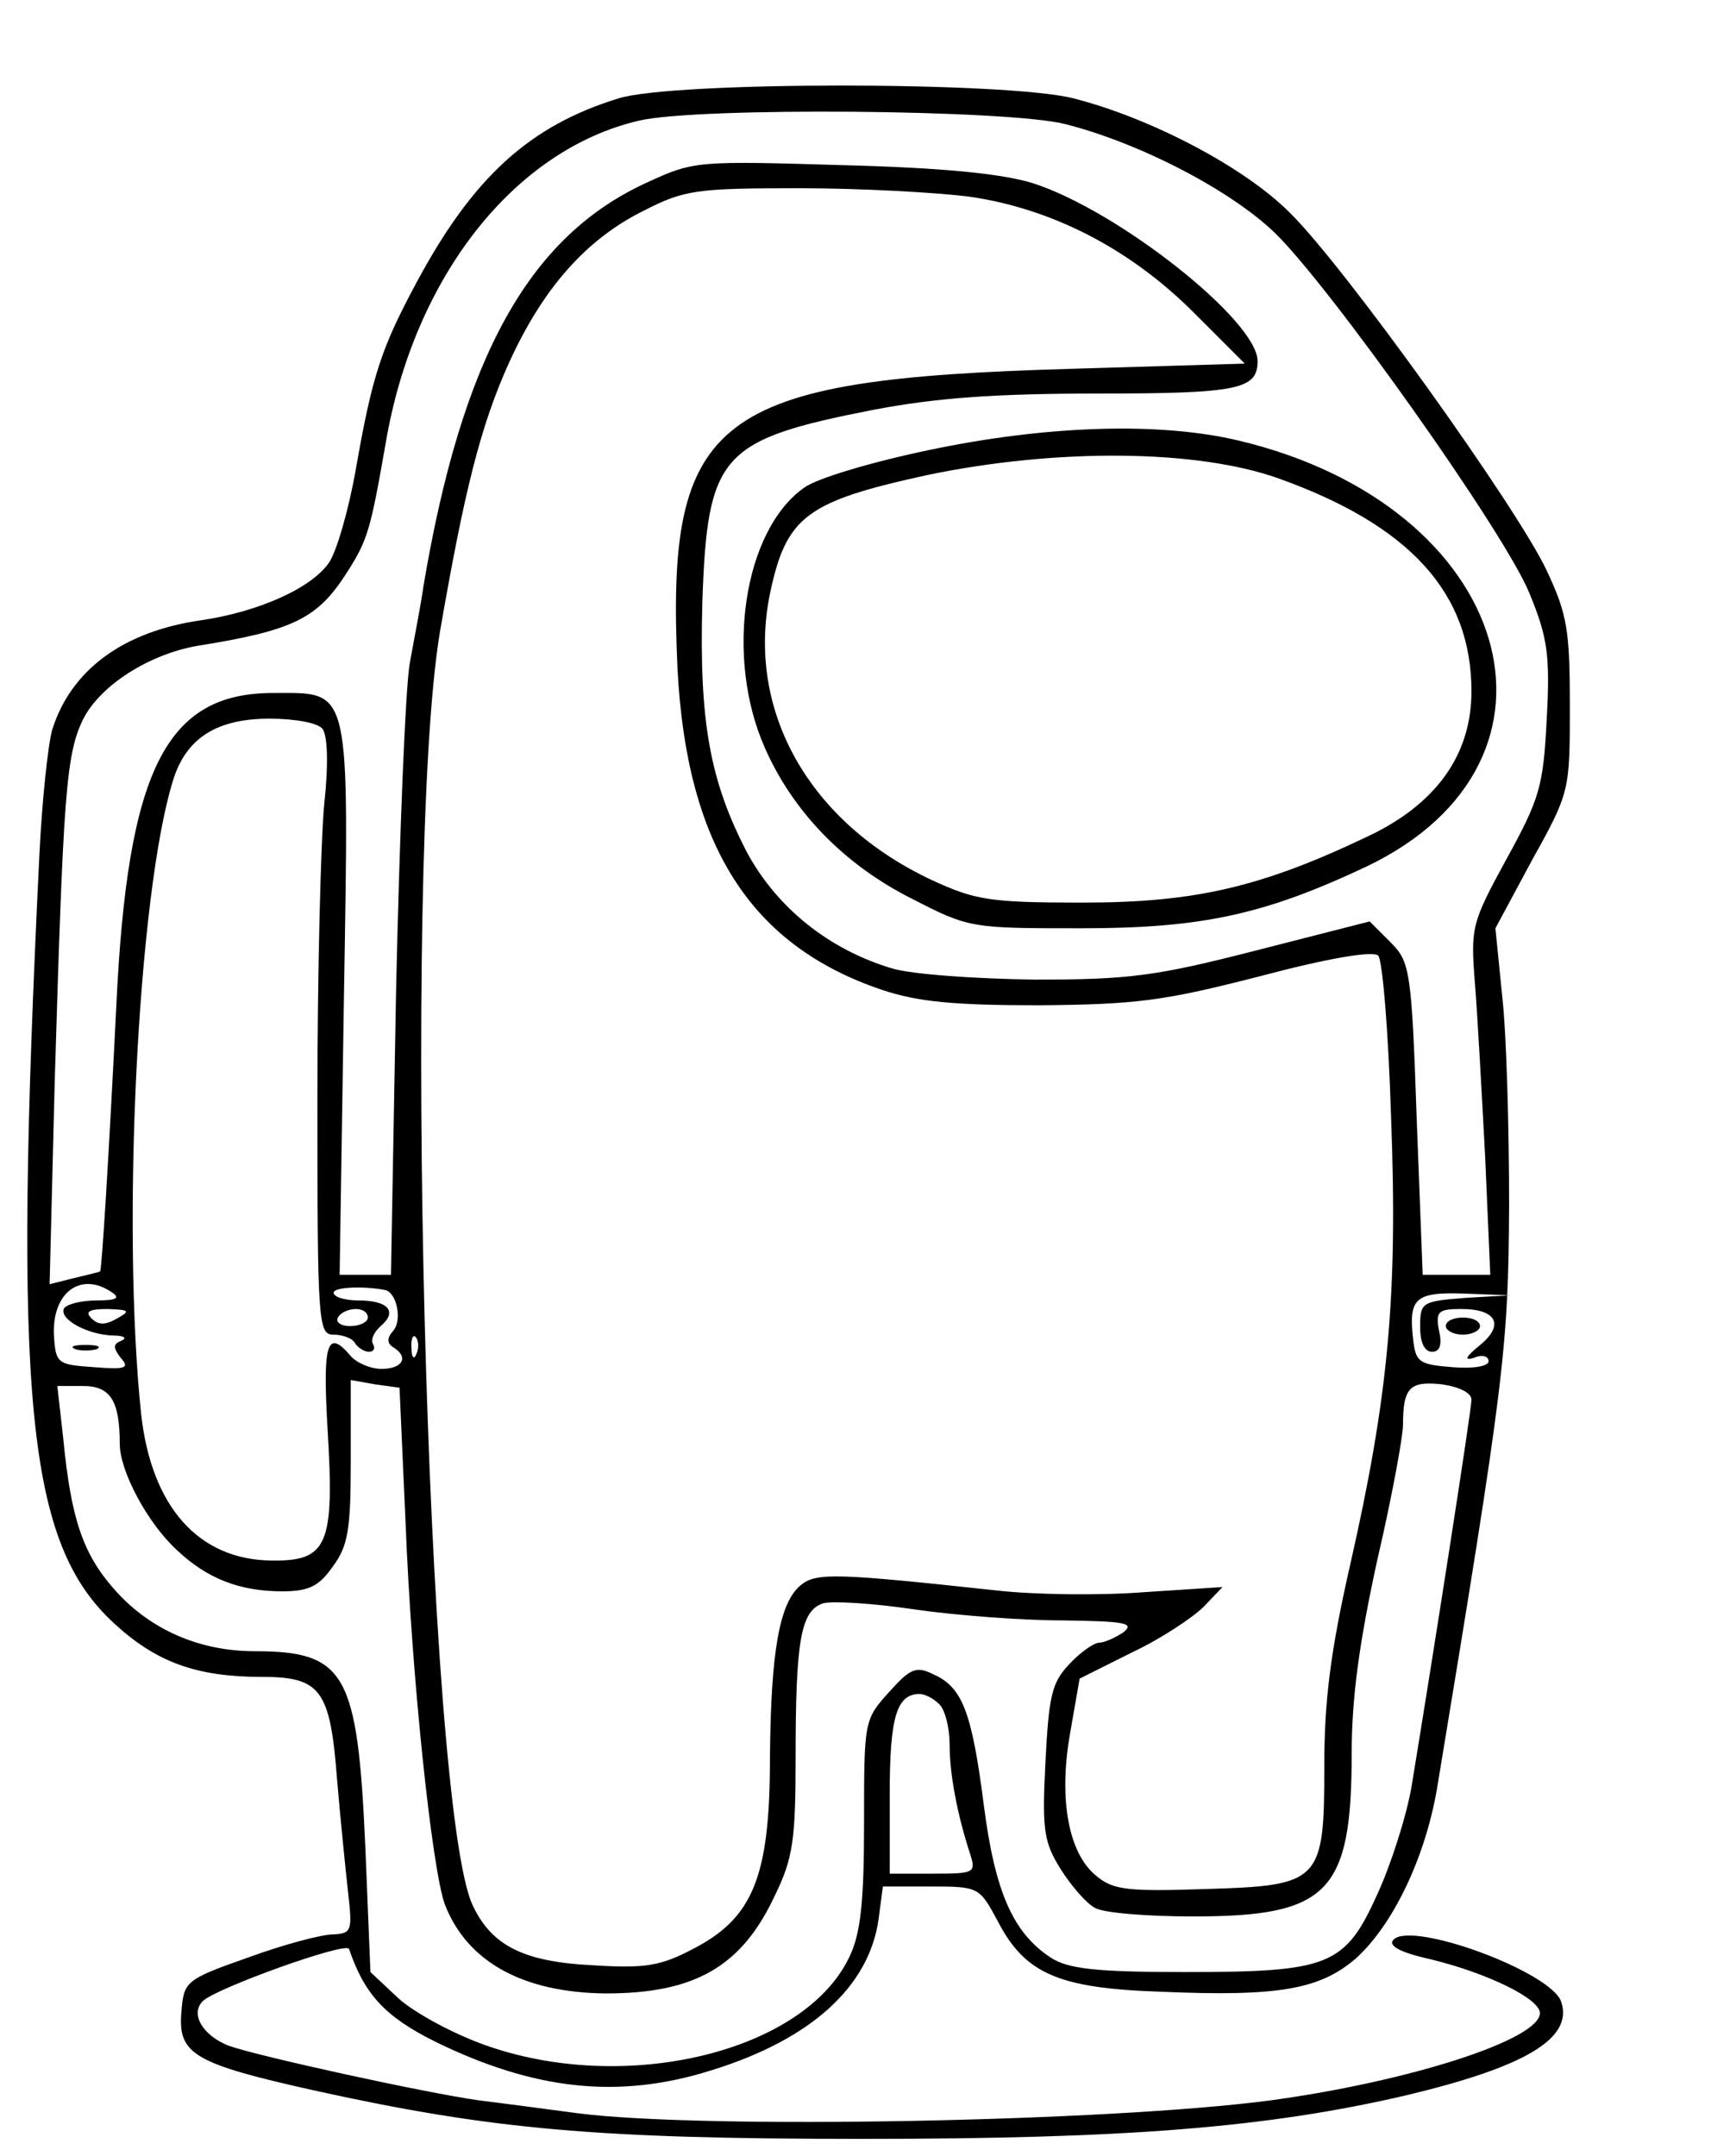 <?xml version="1.0" standalone="no"?>
<!DOCTYPE svg PUBLIC "-//W3C//DTD SVG 20010904//EN"
 "http://www.w3.org/TR/2001/REC-SVG-20010904/DTD/svg10.dtd">
<svg version="1.0" xmlns="http://www.w3.org/2000/svg"
 width="200pt" height="252pt" viewBox="0 0 200 252"
 preserveAspectRatio="xMidYMid meet">
<g transform="translate(0,252) scale(0.1,-0.1)"
fill="#000000" stroke="none">
<path d="M723 2405 c-104 -32 -170 -92 -236 -215 -42 -78 -52 -110 -71 -218
-8 -46 -22 -95 -31 -109 -20 -30 -82 -58 -150 -68 -91 -13 -152 -58 -174 -128
-5 -18 -12 -84 -15 -147 -31 -637 -15 -804 88 -898 49 -45 96 -62 172 -62 69
0 80 -15 88 -120 4 -47 10 -106 13 -133 5 -44 4 -47 -18 -48 -13 0 -58 -12
-99 -27 -74 -26 -75 -28 -78 -64 -4 -49 14 -60 158 -92 205 -45 328 -56 638
-56 308 0 473 13 636 51 138 33 195 66 181 109 -11 35 -174 95 -196 73 -7 -7
7 -15 43 -23 66 -16 128 -46 128 -63 0 -31 -153 -80 -315 -102 -189 -25 -663
-34 -810 -15 -38 5 -90 12 -115 15 -64 9 -260 52 -293 64 -30 12 -45 37 -30
52 15 15 168 70 171 61 18 -53 42 -79 100 -108 116 -57 215 -68 323 -34 117
36 185 98 196 177 l5 38 57 0 c55 0 56 -1 77 -40 32 -62 71 -79 191 -83 139
-6 186 3 228 39 43 39 81 117 95 200 79 478 83 513 84 679 0 91 -3 201 -8 245
l-8 80 43 80 c44 79 44 81 44 180 0 88 -3 107 -27 158 -34 73 -238 358 -301
419 -53 53 -162 110 -252 133 -78 20 -469 20 -532 0z m522 -30 c87 -22 193
-77 245 -127 65 -63 270 -352 298 -422 21 -51 24 -72 20 -146 -4 -79 -8 -93
-47 -164 -41 -75 -42 -80 -37 -145 3 -36 8 -128 12 -203 l6 -138 -39 0 -40 0
-7 182 c-6 176 -8 184 -31 207 l-24 24 -133 -34 c-117 -30 -148 -34 -258 -34
-70 1 -143 6 -167 13 -74 22 -135 71 -170 136 -43 83 -56 152 -52 293 6 172
21 189 200 224 73 14 143 19 262 19 165 0 187 5 187 38 0 47 -163 176 -263
208 -36 11 -105 18 -223 21 -168 5 -173 5 -227 -20 -139 -63 -217 -205 -262
-472 -3 -22 -11 -62 -16 -90 -5 -27 -12 -200 -16 -382 l-6 -333 -30 0 -30 0 5
322 c6 371 9 358 -83 358 -125 0 -170 -90 -183 -365 -9 -181 -17 -309 -19
-311 -1 -1 -15 -4 -31 -8 l-28 -7 6 238 c10 333 13 381 33 422 20 40 77 76
133 86 113 18 141 32 175 85 25 39 28 50 46 153 33 193 150 342 296 376 68 16
431 13 498 -4z m-111 -85 c96 -14 187 -61 261 -135 l60 -60 -200 -6 c-422 -12
-477 -54 -463 -352 11 -205 85 -322 239 -374 42 -14 84 -18 184 -18 114 1 145
5 258 34 79 21 132 30 138 24 5 -5 12 -90 15 -188 8 -210 -3 -327 -48 -525
-23 -101 -30 -159 -30 -233 0 -137 -4 -141 -140 -145 -89 -3 -107 -1 -126 15
-33 26 -45 90 -31 168 l11 63 62 31 c34 16 71 41 83 53 l22 23 -92 -6 c-51 -4
-128 -3 -172 2 -185 20 -210 21 -228 7 -26 -20 -36 -78 -37 -203 0 -139 -20
-187 -90 -223 -38 -20 -56 -23 -118 -19 -80 4 -117 23 -139 69 -55 111 -83
1221 -39 1488 29 168 48 243 81 316 40 88 91 145 158 178 47 24 61 26 181 26
72 0 162 -5 200 -10z m-757 -622 c6 -8 7 -42 2 -88 -4 -41 -8 -198 -8 -347 0
-261 1 -273 19 -273 10 0 22 -4 25 -10 3 -5 11 -10 16 -10 6 0 8 4 5 9 -3 5 1
14 9 21 20 17 9 30 -26 30 -16 0 -29 4 -29 9 0 7 37 8 61 3 13 -4 19 -35 9
-47 -8 -9 -8 -15 0 -20 18 -11 11 -25 -14 -25 -13 0 -29 7 -36 15 -28 33 -33
15 -27 -87 8 -134 0 -153 -66 -152 -85 1 -140 63 -152 171 -23 218 -4 607 37
740 15 50 51 73 113 73 30 0 57 -5 62 -12z m-247 -658 c11 -7 7 -10 -17 -10
-17 0 -34 -4 -38 -9 -7 -12 26 -31 57 -32 13 0 17 -3 10 -6 -10 -4 -10 -8 -1
-20 11 -12 6 -14 -31 -11 -43 3 -45 4 -47 38 -2 49 31 74 67 50z m1583 -7
c-51 -4 -53 -5 -53 -34 0 -18 5 -29 14 -29 9 0 12 8 8 25 -4 22 -1 25 26 25
42 0 51 -19 21 -43 -16 -13 -18 -18 -6 -14 9 4 17 2 17 -4 0 -6 -18 -9 -42 -7
-39 3 -43 6 -46 31 -6 50 2 57 60 55 l53 -2 -52 -3z m-1576 -24 c-14 -8 -22
-8 -30 0 -8 8 -3 11 19 11 25 -1 27 -2 11 -11z m293 1 c0 -5 -9 -10 -21 -10
-11 0 -17 5 -14 10 3 6 13 10 21 10 8 0 14 -4 14 -10z m57 -42 c-3 -8 -6 -5
-6 6 -1 11 2 17 5 13 3 -3 4 -12 1 -19z m-13 -196 c7 -182 31 -407 46 -448 26
-67 91 -103 188 -104 104 0 159 31 198 115 21 43 24 65 24 161 0 137 6 171 32
180 11 3 59 0 106 -7 48 -7 126 -13 175 -13 72 -1 84 -3 70 -14 -9 -6 -22 -12
-28 -12 -6 0 -22 -11 -35 -25 -21 -22 -24 -38 -28 -115 -4 -79 -2 -93 18 -125
12 -19 30 -40 40 -45 10 -6 62 -10 115 -10 158 0 185 28 185 191 0 65 9 130
30 226 17 73 30 144 30 158 0 43 8 51 45 47 21 -3 35 -10 35 -18 0 -12 -44
-294 -70 -452 -6 -35 -24 -91 -40 -126 -38 -84 -56 -91 -226 -91 -105 0 -136
4 -156 17 -44 29 -65 77 -78 178 -14 109 -25 138 -59 153 -20 10 -27 7 -52
-21 -29 -32 -29 -34 -29 -153 0 -92 -4 -129 -17 -156 -53 -112 -263 -162 -427
-103 -39 14 -84 39 -101 55 l-32 30 -6 147 c-9 202 -23 228 -129 228 -66 0
-124 26 -165 73 -36 41 -50 82 -59 175 l-7 62 30 0 c32 0 43 -17 43 -68 0 -31
32 -92 67 -124 35 -33 73 -48 123 -48 31 0 43 6 59 29 18 24 21 44 21 123 l0
95 28 -5 29 -4 7 -156z m624 -214 c7 -7 12 -28 12 -47 0 -35 9 -82 24 -128 7
-22 5 -23 -43 -23 l-51 0 0 93 c0 90 8 117 35 117 6 0 16 -5 23 -12z"/>
<path d="M1086 1994 c-67 -14 -131 -33 -146 -44 -71 -50 -93 -198 -46 -304 33
-75 93 -137 173 -177 66 -34 69 -34 197 -34 141 0 214 16 333 72 260 124 171
422 -149 498 -92 22 -224 18 -362 -11z m408 -33 c154 -55 226 -134 226 -249 0
-74 -41 -132 -122 -170 -124 -59 -201 -77 -333 -77 -108 0 -125 3 -175 26
-144 67 -218 198 -190 335 19 91 43 108 185 139 150 31 313 30 409 -4z"/>
<path d="M88 943 c6 -2 18 -2 25 0 6 3 1 5 -13 5 -14 0 -19 -2 -12 -5z"/>
<path d="M1690 970 c0 -5 9 -10 20 -10 11 0 20 5 20 10 0 6 -9 10 -20 10 -11
0 -20 -4 -20 -10z"/>
</g>
</svg>
